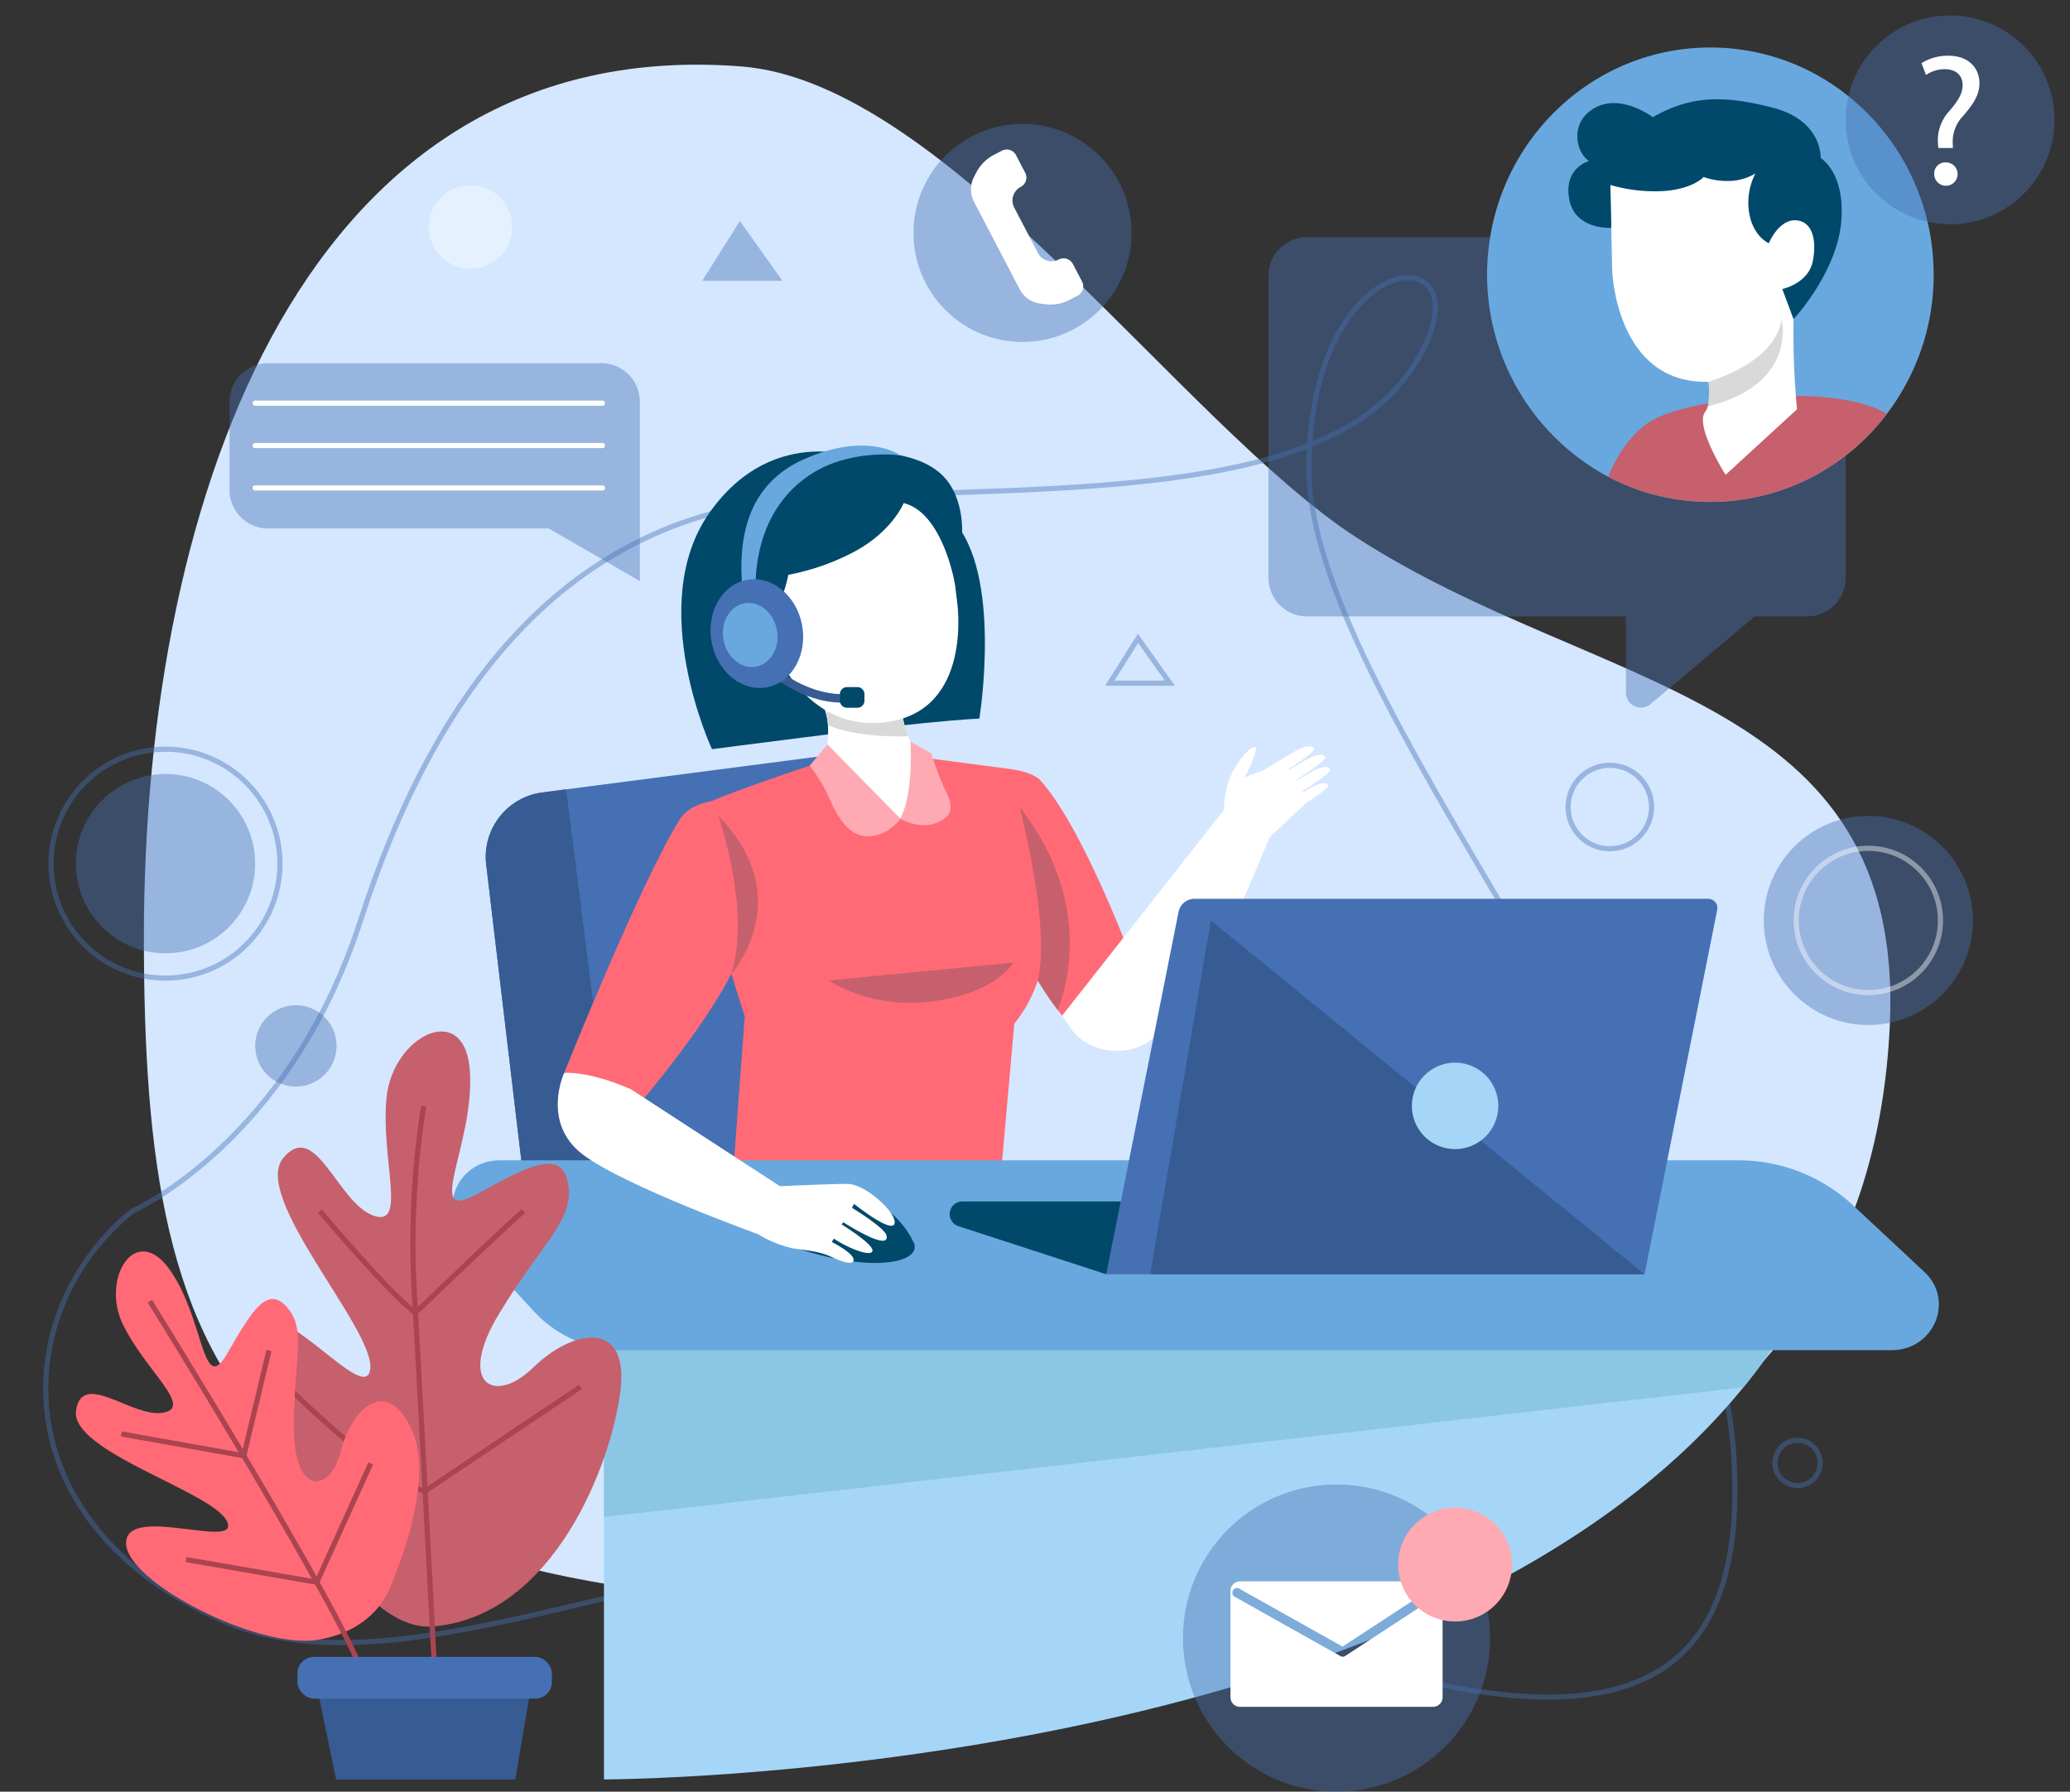 <svg xmlns="http://www.w3.org/2000/svg" width="400.707" height="346.787" viewBox="0 0 400.707 346.787">
  <rect x="0" y="0" width="400.707" height="346.787" fill="#333333" stroke="none"/>
  <g id="Grupo_103505" data-name="Grupo 103505" transform="translate(-24.135 -55.611)">
    <g id="Grupo_103491" data-name="Grupo 103491" transform="translate(24.842 68.13)">
      <path id="Trazado_152679" data-name="Trazado 152679" d="M392.989,255.406c-3.98,85.991-80.481,110.472-175.765,112.313C71.924,370.528,55.013,324.365,55.013,238.28S86.688,63.313,170.677,69.867c39.9,3.114,85.2,69.25,119.106,91.2C336.62,191.377,395.98,190.81,392.989,255.406Z" transform="translate(-27.868 -69.525)" fill="#d4e7ff"/>
      <path id="Trazado_152680" data-name="Trazado 152680" d="M50.657,296.021s30.264-13.2,44.18-56.262,39.141-79.315,86.936-81.75,99.493.558,116.573-25.1-19.423-26.247-19.936,18.775,78.145,127.584,82.259,191.7-49,51.386-114.982,25.617-134.867,25.232-177.8,6.158S26.815,315.277,50.657,296.021Z" transform="translate(-25.75 -74.121)" fill="none" stroke="#4570b4" stroke-miterlimit="10" stroke-width="1" opacity="0.42"/>
      <circle id="Elipse_4773" data-name="Elipse 4773" cx="17.356" cy="17.356" r="17.356" transform="translate(13.976 137.29)" fill="#4570b4" opacity="0.42"/>
      <circle id="Elipse_4774" data-name="Elipse 4774" cx="22.155" cy="22.155" r="22.155" transform="translate(0 154.645) rotate(-45)" fill="none" stroke="#4570b4" stroke-miterlimit="10" stroke-width="1" opacity="0.42"/>
      <circle id="Elipse_4775" data-name="Elipse 4775" cx="20.242" cy="20.242" r="20.242" transform="translate(340.722 145.396)" fill="#4570b4" opacity="0.42"/>
      <path id="Trazado_152681" data-name="Trazado 152681" d="M268.3,192.944l-5.465,8.676h11.634Z" transform="translate(-48.713 -81.904)" fill="none" stroke="#4570b4" stroke-miterlimit="10" stroke-width="1" opacity="0.42"/>
      <path id="Trazado_152682" data-name="Trazado 152682" d="M182.437,103.152l-7.3,11.589h15.541Z" transform="translate(-39.917 -72.898)" fill="#4570b4" opacity="0.42"/>
      <g id="Grupo_103490" data-name="Grupo 103490" transform="translate(176.122 11.45)">
        <circle id="Elipse_4776" data-name="Elipse 4776" cx="21.109" cy="21.109" r="21.109" fill="#4570b4" opacity="0.42"/>
        <path id="Trazado_152683" data-name="Trazado 152683" d="M242.532,101.3l-1.187-2.271a2.981,2.981,0,0,1,1.26-4.022h0a2.03,2.03,0,0,0,.859-2.74l-1.776-3.4a2.03,2.03,0,0,0-2.74-.859l-1.546.808a8,8,0,0,0-3.4,3.413l-.452.873a5.2,5.2,0,0,0,.01,4.8l3.319,6.35,2.215,4.239,3.319,6.35a5.2,5.2,0,0,0,3.934,2.748l.975.128a8,8,0,0,0,4.743-.842l1.546-.808a2.03,2.03,0,0,0,.859-2.74l-1.776-3.4a2.03,2.03,0,0,0-2.74-.859h0a2.98,2.98,0,0,1-4.021-1.26l-1.187-2.271Z" transform="translate(-221.839 -82.807)" fill="#fff"/>
      </g>
      <path id="Trazado_152684" data-name="Trazado 152684" d="M414.695,369.856a4.37,4.37,0,1,1-4.37-4.37A4.371,4.371,0,0,1,414.695,369.856Z" transform="translate(-63.068 -99.21)" fill="none" stroke="#4570b4" stroke-miterlimit="10" stroke-width="1" opacity="0.42"/>
      <circle id="Elipse_4777" data-name="Elipse 4777" cx="8.078" cy="8.078" r="8.078" transform="translate(82.296 23.35)" fill="#fff" opacity="0.42"/>
      <circle id="Elipse_4778" data-name="Elipse 4778" cx="8.078" cy="8.078" r="8.078" transform="translate(302.84 135.608)" fill="none" stroke="#4570b4" stroke-miterlimit="10" stroke-width="1" opacity="0.42"/>
      <circle id="Elipse_4779" data-name="Elipse 4779" cx="7.873" cy="7.873" r="7.873" transform="translate(48.695 182.044)" fill="#4570b4" opacity="0.42"/>
      <circle id="Elipse_4780" data-name="Elipse 4780" cx="13.964" cy="13.964" r="13.964" transform="translate(347.001 151.675)" fill="none" stroke="#fff" stroke-miterlimit="10" stroke-width="1" opacity="0.42"/>
    </g>
    <g id="Grupo_103495" data-name="Grupo 103495" transform="translate(269.681 55.612)">
      <path id="Trazado_152685" data-name="Trazado 152685" d="M401.233,106.616H304.462a7.486,7.486,0,0,0-7.486,7.486v58.454a7.486,7.486,0,0,0,7.486,7.486h61.715v14.737a2.9,2.9,0,0,0,4.769,2.22l20.147-16.957h10.141a7.486,7.486,0,0,0,7.486-7.486V114.1A7.486,7.486,0,0,0,401.233,106.616Z" transform="translate(-296.976 -60.727)" fill="#4570b4" opacity="0.42"/>
      <g id="Grupo_103492" data-name="Grupo 103492" transform="translate(42.323 9.192)">
        <path id="Trazado_152686" data-name="Trazado 152686" d="M430.461,109.815a44.216,44.216,0,0,1-6.838,23.716c-.684,1.1-1.422,2.168-2.2,3.194a42.9,42.9,0,0,1-34.18,17.067,42.336,42.336,0,0,1-19.793-4.876A44.388,44.388,0,0,1,344.4,103.94c2.816-21.512,20.927-38.111,42.836-38.111C411.108,65.829,430.461,85.523,430.461,109.815Z" transform="translate(-344.017 -65.829)" fill="#68a8de"/>
        <path id="Trazado_152687" data-name="Trazado 152687" d="M424.031,144.238a42.9,42.9,0,0,1-34.18,17.067,42.339,42.339,0,0,1-19.793-4.876c.81-2.024,3.293-7.4,7.692-10.4,5.488-3.761,22.169-6.019,33.739-5.029C418.318,141.575,422.088,143.1,424.031,144.238Z" transform="translate(-346.629 -73.345)" fill="#c6606c"/>
        <path id="Trazado_152688" data-name="Trazado 152688" d="M370.422,89.159l.453,21.477s.681,21.941,18.538,21.552,21.629-27.494,21.629-27.494l-2.809-16.445S387.361,74.32,370.422,89.159Z" transform="translate(-346.665 -67.483)" fill="#fff"/>
        <path id="Trazado_152689" data-name="Trazado 152689" d="M391.543,131.236s1.326,8.3-.676,11.02,3.975,12.15,3.975,12.15l13.826-12.684A158.868,158.868,0,0,1,408,124.28Z" transform="translate(-348.675 -71.692)" fill="#fff"/>
        <path id="Trazado_152690" data-name="Trazado 152690" d="M369.632,93.557a30.732,30.732,0,0,0,10.634,1.154c5.495-.482,7.423-2.7,7.423-2.7a13.5,13.5,0,0,0,4.82.771,10.425,10.425,0,0,0,5.2-1.446,12.289,12.289,0,0,0-1.156,7.9c.867,4.435,3.759,5.592,3.759,5.592s1.832-4.435,5.013-4.435,4.338,3.374,3.519,7.809-5.929,5.494-5.929,5.494l2.178,5.835s8.233-8.823,9.2-18.559-3.952-12.628-3.952-12.628.411-7.23-9.242-9.736-16.014-2.314-23.244,1.831c0,0-6.073-4.626-11.182-1.831s-3.663,8.772-1.156,10.314c0,0-4.917,1.253-3.856,7.326s8.147,5.6,8.147,5.6Z" transform="translate(-345.772 -66.947)" fill="#00496a"/>
        <path id="Trazado_152691" data-name="Trazado 152691" d="M391.53,136.4s12.978-3.434,14.263-12.116c0,0,3.22,12.588-14.263,16.862C391.53,141.142,392.047,137.4,391.53,136.4Z" transform="translate(-348.783 -71.692)" fill="#d9d9d9"/>
      </g>
      <g id="Grupo_103494" data-name="Grupo 103494" transform="translate(108.748)">
        <circle id="Elipse_4781" data-name="Elipse 4781" cx="20.211" cy="20.211" r="20.211" transform="matrix(0.161, -0.987, 0.987, 0.161, 0, 39.892)" fill="#4570b4" opacity="0.42"/>
        <g id="Grupo_103493" data-name="Grupo 103493" transform="translate(17.67 10.785)">
          <path id="Trazado_152692" data-name="Trazado 152692" d="M440.741,85.462l-.072-.94a8.3,8.3,0,0,1,2.242-6.256c1.627-1.916,2.531-3.327,2.531-4.954,0-1.844-1.157-3.073-3.434-3.11a6.431,6.431,0,0,0-3.653,1.121l-.868-2.278a9.484,9.484,0,0,1,5.171-1.446c4.158,0,6.039,2.567,6.039,5.315,0,2.459-1.374,4.23-3.109,6.292a7.146,7.146,0,0,0-2.061,5.315l.036.94Zm-.794,5.063a2.137,2.137,0,0,1,2.169-2.278,2.263,2.263,0,1,1-2.169,2.278Z" transform="translate(-437.487 -67.599)" fill="#fff"/>
        </g>
      </g>
    </g>
    <g id="Grupo_103504" data-name="Grupo 103504" transform="translate(38.818 125.906)">
      <g id="Grupo_103499" data-name="Grupo 103499" transform="translate(29.751)">
        <g id="Grupo_103497" data-name="Grupo 103497" transform="translate(43.158 15.944)">
          <path id="Trazado_152693" data-name="Trazado 152693" d="M380.225,344.722a1.9,1.9,0,0,1-.241.516q-2.56,3.711-5.41,7.2h-.008c-61.751,75.886-220.561,75.886-220.561,75.886V337.751H379.984S380.853,342.682,380.225,344.722Z" transform="translate(-124.683 -170.148)" fill="#a6d6f7"/>
          <path id="Trazado_152694" data-name="Trazado 152694" d="M380.225,345.5a1.9,1.9,0,0,1-.241.516q-2.56,3.711-5.41,7.2h-.008l-220.561,25.1V345.5Z" transform="translate(-124.683 -170.925)" fill="#8cc6e5"/>
          <path id="Trazado_152695" data-name="Trazado 152695" d="M266.43,261.97,255.5,273.559a69.618,69.618,0,0,1-4.921-5.83,64.049,64.049,0,0,1-3.923-5.794,37.522,37.522,0,0,1-4.013-8.916c-2.879-10.3-1.7-32.029-1.7-32.029s4.66.5,6.253,2.276C256.164,233.252,266.43,261.97,266.43,261.97Z" transform="translate(-133.378 -158.437)" fill="#ff6a76"/>
          <path id="Trazado_152696" data-name="Trazado 152696" d="M214.091,299.406H135.814l-7.149-60.191a12.585,12.585,0,0,1,10.747-14.041l4.709-.615,59.811-7.773Z" transform="translate(-122.132 -158.015)" fill="#4570b4"/>
          <path id="Trazado_152697" data-name="Trazado 152697" d="M199.374,218.934s-25.472,8.191-26.852,10.3,10.58,39.437,10.58,39.437l-2.3,30.894h51.865l2.614-29.482a26.87,26.87,0,0,0,5.9-16.156c.345-10.064-7.088-33.2-7.088-33.2l-18.1-2.376Z" transform="translate(-126.529 -158.172)" fill="#ff6a76"/>
          <path id="Trazado_152698" data-name="Trazado 152698" d="M206.489,154.367s-17.756-7.634-30.359,10.178.449,45.817.449,45.817,32.161-4.2,41.063-5.057,10.7-.858,10.7-.858,4.586-28.133-5.2-38.477S206.489,154.367,206.489,154.367Z" transform="translate(-126.351 -151.591)" fill="#00496a"/>
          <path id="Trazado_152699" data-name="Trazado 152699" d="M216.156,229.241l-14.988-10.275a23.853,23.853,0,0,0,.926-7.863,12.353,12.353,0,0,0-.467-2.573,9.9,9.9,0,0,0-.459-1.215l14.988-.747s.1,1.215.379,2.78a20.954,20.954,0,0,0,1.062,3.914,6.831,6.831,0,0,0,1.367,2.312C221.258,217.905,216.156,229.241,216.156,229.241Z" transform="translate(-129.413 -156.99)" fill="#fff"/>
          <path id="Trazado_152700" data-name="Trazado 152700" d="M217.648,213.481c-1.925.063-10.194.189-15.5-2.159a12.355,12.355,0,0,0-.467-2.573s10.1,1.233,14.908.819A20.955,20.955,0,0,0,217.648,213.481Z" transform="translate(-129.464 -157.209)" fill="#d9d9d9"/>
          <path id="Trazado_152701" data-name="Trazado 152701" d="M223.144,161.575l2.5,20.657s3.276,21.286-13.9,23.352-22.951-17.79-22.951-17.79l-2.031-21.928S204.874,149.658,223.144,161.575Z" transform="translate(-127.968 -152.039)" fill="#fff"/>
          <path id="Trazado_152702" data-name="Trazado 152702" d="M215.085,162.729s-2.247,5.527-9.638,9.447a45.105,45.105,0,0,1-12.7,4.435s-.986,5.817-4.3,9.468c0,0-5.738-10.888-3.4-20.264s14.445-13.9,25.063-12.95,14.445,4.847,15.85,11.044-.947,14.56-.947,14.56S222.759,164.657,215.085,162.729Z" transform="translate(-127.74 -151.591)" fill="#00496a"/>
          <path id="Trazado_152703" data-name="Trazado 152703" d="M186.439,181.4s-2.045-15.71,10.072-24.052c7.891-5.432,17.82-3.987,17.82-3.987s-6.265-4.715-18.6.729-12.961,17.755-11.711,27.31Z" transform="translate(-127.648 -151.463)" fill="#68a8de"/>
          <path id="Trazado_152704" data-name="Trazado 152704" d="M153.668,300.272H135.814l-7.149-60.191a12.585,12.585,0,0,1,10.747-14.041l4.709-.615Z" transform="translate(-122.132 -158.882)" fill="#375c93"/>
          <g id="Grupo_103496" data-name="Grupo 103496" transform="translate(60.996 42.601)">
            <path id="Trazado_152705" data-name="Trazado 152705" d="M203.759,205.973c-8.194,0-14.276-5.7-14.549-5.964l1.1-1.2c.066.063,6.714,6.271,15.026,5.444l.157,1.63C204.906,205.946,204.328,205.973,203.759,205.973Z" transform="translate(-189.21 -198.813)" fill="#375c93"/>
          </g>
          <path id="Trazado_152706" data-name="Trazado 152706" d="M400.02,341.978H154.427a23.4,23.4,0,0,1-17.2-7.453L123.741,319.9c-5.233-5.675-1.067-14.664,6.8-14.664H370.292a32.55,32.55,0,0,1,22.209,8.678l13.843,12.929C412.234,332.341,408.207,341.978,400.02,341.978Z" transform="translate(-121.414 -166.886)" fill="#68a8de"/>
          <path id="Trazado_152707" data-name="Trazado 152707" d="M301.178,223.966c-.442.24-1.136.647-1.891,1.1l-.146-.235c2.246-1.431,5.573-3.666,5.348-4.213-.337-.82-2.024-.391-3.278.29-.723.392-2.037,1.174-3.3,1.939l-.092-.148c2.228-1.409,5.946-3.866,5.709-4.443-.337-.82-2.024-.391-3.278.29-.794.431-2.3,1.329-3.668,2.16l-.107-.173c2.211-1.426,5.093-3.406,4.884-3.915-.337-.82-2.024-.391-3.278.289-1.69.918-6.6,3.952-6.6,3.952l-3.573,1.3c.771-1.252,2.939-5.88,1.927-5.88s-3.808,3.229-4.964,6.554a17.834,17.834,0,0,0-.976,5.669l-31.316,39.794s.742,1.165,1.862,2.714c3.249,4.494,10.814,5.482,15.182,2.066,3.45-2.7,6.175-6.262,8.841-9.9,5.026-6.859,12.52-25.054,14.282-29.41l7.088-6.643c1.942-1.255,4.418-2.965,4.236-3.409C303.775,222.987,302.285,223.365,301.178,223.966Z" transform="translate(-134.57 -157.953)" fill="#fff"/>
          <path id="Trazado_152708" data-name="Trazado 152708" d="M212.622,315.656a17.03,17.03,0,0,1,5.109,6.363c1.446,3.663-7.809,6.022-23.256.776C183.235,318.979,202.211,307.27,212.622,315.656Z" transform="translate(-128.396 -167.635)" fill="#00496a"/>
          <path id="Trazado_152709" data-name="Trazado 152709" d="M208.183,207.422h-2.069a1.349,1.349,0,0,1-1.337-1.36v-1.273a1.348,1.348,0,0,1,1.337-1.359h2.069a1.348,1.348,0,0,1,1.337,1.359v1.273A1.349,1.349,0,0,1,208.183,207.422Z" transform="translate(-129.775 -156.675)" fill="#00496a"/>
          <path id="Trazado_152710" data-name="Trazado 152710" d="M194.623,188.94c1.145,5.725-1.834,11.175-6.655,12.173s-9.656-2.833-10.8-8.557,1.834-11.175,6.655-12.173S193.477,183.217,194.623,188.94Z" transform="translate(-126.981 -154.348)" fill="#4570b4"/>
          <path id="Trazado_152711" data-name="Trazado 152711" d="M190.033,190.457c.676,3.377-1.082,6.592-3.926,7.181s-5.7-1.672-6.371-5.048,1.081-6.592,3.925-7.181S189.357,187.08,190.033,190.457Z" transform="translate(-127.249 -154.859)" fill="#68a8de"/>
          <path id="Trazado_152712" data-name="Trazado 152712" d="M174.011,227.94s-4.375.656-6.15,3.482c-7.607,12.112-22.425,49.149-22.425,49.149l14.288,6.32s18.785-21.766,20.51-32.122S174.011,227.94,174.011,227.94Z" transform="translate(-123.823 -159.134)" fill="#ff6a76"/>
          <path id="Trazado_152713" data-name="Trazado 152713" d="M158.236,289.595l29.325,19.075-4.14,9.186s-26.393-9.478-34.5-15.622-3.623-15.8-3.623-15.8S149.783,285.909,158.236,289.595Z" transform="translate(-123.685 -164.998)" fill="#fff"/>
          <path id="Trazado_152714" data-name="Trazado 152714" d="M191.022,310.774s9.89-.468,13.455-.468,9.775,5.851,9.085,7.723-7.82-3.862-7.82-3.862l-.4.76s6.325,3.862,6.67,5.324-1.093,1.229-3.162.352a45.667,45.667,0,0,1-5.175-2.867l-.345.409s5.98,3.686,5.98,5.032S205,323,201.833,320.9l-.4.643s3.91,1.989,4.2,3.277-1.841.761-4.2-.351-4.543-1.229-7.59-1.7a21.824,21.824,0,0,1-6.663-2.723Z" transform="translate(-128.01 -167.395)" fill="#fff"/>
          <path id="Trazado_152715" data-name="Trazado 152715" d="M380.343,251.119,366.28,321.65H262.09l13.982-70.124a3.138,3.138,0,0,1,3.062-2.546h99.49A1.777,1.777,0,0,1,380.343,251.119Z" transform="translate(-135.523 -161.244)" fill="#4570b4"/>
          <path id="Trazado_152716" data-name="Trazado 152716" d="M258.71,328.179l-28.623-9.311a2.456,2.456,0,0,1-1.7-2.335h0a2.455,2.455,0,0,1,2.455-2.455h30.675Z" transform="translate(-132.143 -167.773)" fill="#00496a"/>
          <path id="Trazado_152717" data-name="Trazado 152717" d="M178.608,231.125s6.408,18.121,2.525,30.559C181.133,261.684,194.233,247.123,178.608,231.125Z" transform="translate(-127.15 -159.453)" fill="#c6606c"/>
          <path id="Trazado_152718" data-name="Trazado 152718" d="M250.85,268.555a64.054,64.054,0,0,1-3.923-5.794c2.645-10.392-3.509-33.532-3.509-33.532C256.9,246.422,253.144,262.392,250.85,268.555Z" transform="translate(-133.651 -159.263)" fill="#c6606c"/>
          <path id="Trazado_152719" data-name="Trazado 152719" d="M283.289,253.629l83.937,68.487h-95.7Z" transform="translate(-136.47 -161.71)" fill="#375c93"/>
          <circle id="Elipse_4782" data-name="Elipse 4782" cx="8.369" cy="8.369" r="8.369" transform="translate(183.156 123.257) rotate(-22.366)" fill="#a6d6f7"/>
          <path id="Trazado_152720" data-name="Trazado 152720" d="M201.7,215.754l14.16,14.409s-2.456,3.475-6.544,3.378-6.386-5.294-7.543-8a29.7,29.7,0,0,0-3.518-5.656Z" transform="translate(-129.121 -157.912)" fill="#ffa9b3"/>
          <path id="Trazado_152721" data-name="Trazado 152721" d="M217.827,230.1s3.649,2.22,7.217.677,2.6-3.9,1.35-6.384a56.306,56.306,0,0,1-2.6-6.919l-4.066-2.344S220.444,224.6,217.827,230.1Z" transform="translate(-131.084 -157.849)" fill="#ffa9b3"/>
          <path id="Trazado_152722" data-name="Trazado 152722" d="M238.118,262.7l-35.684,3.452s8,5.737,20.318,4S238.118,262.7,238.118,262.7Z" transform="translate(-129.54 -162.62)" fill="#c6606c"/>
        </g>
        <g id="Grupo_103498" data-name="Grupo 103498">
          <path id="Trazado_152723" data-name="Trazado 152723" d="M145.421,133.742H80.892a7.448,7.448,0,0,0-7.448,7.448v17.1a7.448,7.448,0,0,0,7.448,7.448h54.357l17.62,10.185V141.19A7.448,7.448,0,0,0,145.421,133.742Z" transform="translate(-73.444 -133.742)" fill="#4570b4" opacity="0.42"/>
          <line id="Línea_154" data-name="Línea 154" x2="67.219" transform="translate(4.96 7.739)" fill="none" stroke="#fff" stroke-linecap="round" stroke-linejoin="round" stroke-width="1"/>
          <line id="Línea_155" data-name="Línea 155" x2="67.219" transform="translate(4.96 15.944)" fill="none" stroke="#fff" stroke-linecap="round" stroke-linejoin="round" stroke-width="1"/>
          <line id="Línea_156" data-name="Línea 156" x2="67.219" transform="translate(4.96 24.15)" fill="none" stroke="#fff" stroke-linecap="round" stroke-linejoin="round" stroke-width="1"/>
        </g>
      </g>
      <g id="Grupo_103502" data-name="Grupo 103502" transform="translate(0 129.353)">
        <g id="Grupo_103500" data-name="Grupo 103500">
          <path id="Trazado_152724" data-name="Trazado 152724" d="M149.514,347.041c1.689-13.962-9.331-11.863-16.868-4.5s-14.923,3.252-6.565-10.507,14.481-17.992,13.324-24.92-7.2-3.9-17.655,1.864-.574-9.281-1.363-23.552-14.96-7.141-16.151,4.872,4.173,25.462-2.705,22.795S90.494,294.469,84.24,302s17.652,33.071,16.849,40.782-18-15.786-22.943-8.05,16.437,59.4,34.943,57.952C136.6,390.849,147.826,361,149.514,347.041Z" transform="translate(-44.092 -277.515)" fill="#c6606c"/>
          <path id="Trazado_152725" data-name="Trazado 152725" d="M114.979,293.59a171.256,171.256,0,0,0-1.773,36.646c1.182,20.492,3.861,72.046,3.861,72.046" transform="translate(-47.653 -279.128)" fill="none" stroke="#aa4451" stroke-miterlimit="10" stroke-width="1"/>
          <path id="Trazado_152726" data-name="Trazado 152726" d="M92.871,316.163s13.582,16.119,18.514,19.676c0,0,17.541-16.9,20.891-19.676" transform="translate(-45.642 -281.392)" fill="none" stroke="#aa4451" stroke-miterlimit="10" stroke-width="1"/>
          <path id="Trazado_152727" data-name="Trazado 152727" d="M83.954,352.035s20.423,20.545,28.409,21.909L142.415,353.8" transform="translate(-44.747 -284.99)" fill="none" stroke="#aa4451" stroke-miterlimit="10" stroke-width="1"/>
          <path id="Trazado_152728" data-name="Trazado 152728" d="M101.346,389.5s8.852-19.575,4.082-30.092-11.607-4.346-13.756,4.036-9.085,8.647-9.088-4.573,2.489-18.8-1.278-23.17-6.716.336-11.594,8.838-4.361-6.268-11-15.947-13.544,1.369-9.257,10.307,13.788,16.089,7.824,17.151-15.689-8.364-16.865-.41S66.9,371.317,69.63,377.07s-19.366-3.4-19.534,4.136S75.633,401.971,87.269,400,101.346,389.5,101.346,389.5Z" transform="translate(-40.376 -282.261)" fill="#ff6a76"/>
          <path id="Trazado_152729" data-name="Trazado 152729" d="M56.3,335.541s33.691,54.136,40.784,70.949" transform="translate(-41.974 -283.335)" fill="none" stroke="#aa4451" stroke-miterlimit="10" stroke-width="1"/>
          <path id="Trazado_152730" data-name="Trazado 152730" d="M50.168,362.3l23.7,4.223,4.873-20.379" transform="translate(-41.359 -284.399)" fill="none" stroke="#aa4451" stroke-miterlimit="10" stroke-width="1"/>
          <path id="Trazado_152731" data-name="Trazado 152731" d="M64.088,389.053,89.4,393.435l10.433-22.98" transform="translate(-42.755 -286.837)" fill="none" stroke="#aa4451" stroke-miterlimit="10" stroke-width="1"/>
        </g>
        <g id="Grupo_103501" data-name="Grupo 103501" transform="translate(42.895 121.053)">
          <path id="Trazado_152732" data-name="Trazado 152732" d="M91.411,414.4h42.82l-3.678,21.614H95.877Z" transform="translate(-88.39 -412.297)" fill="#375c93"/>
          <rect id="Rectángulo_36279" data-name="Rectángulo 36279" width="49.256" height="8.078" rx="3.214" fill="#4570b4"/>
        </g>
      </g>
      <g id="Grupo_103503" data-name="Grupo 103503" transform="translate(214.311 217.033)">
        <circle id="Elipse_4783" data-name="Elipse 4783" cx="29.73" cy="29.73" r="29.73" fill="#4570b4" opacity="0.42"/>
        <path id="Trazado_152733" data-name="Trazado 152733" d="M328.015,395.808H290.654a1.852,1.852,0,0,0-1.852,1.852v20.588a1.853,1.853,0,0,0,1.852,1.853h37.361a1.853,1.853,0,0,0,1.852-1.853V397.66A1.852,1.852,0,0,0,328.015,395.808Zm.553,2.97-17.544,11.471a.9.9,0,0,1-.492.147.893.893,0,0,1-.44-.115l-20.437-11.471a.9.9,0,1,1,.88-1.569l19.962,11.2,17.087-11.172a.9.9,0,0,1,.984,1.506Z" transform="translate(-279.605 -377.06)" fill="#fff"/>
        <circle id="Elipse_4784" data-name="Elipse 4784" cx="11.018" cy="11.018" r="11.018" transform="translate(41.66 4.487)" fill="#ffa9b3"/>
      </g>
    </g>
  </g>
</svg>
